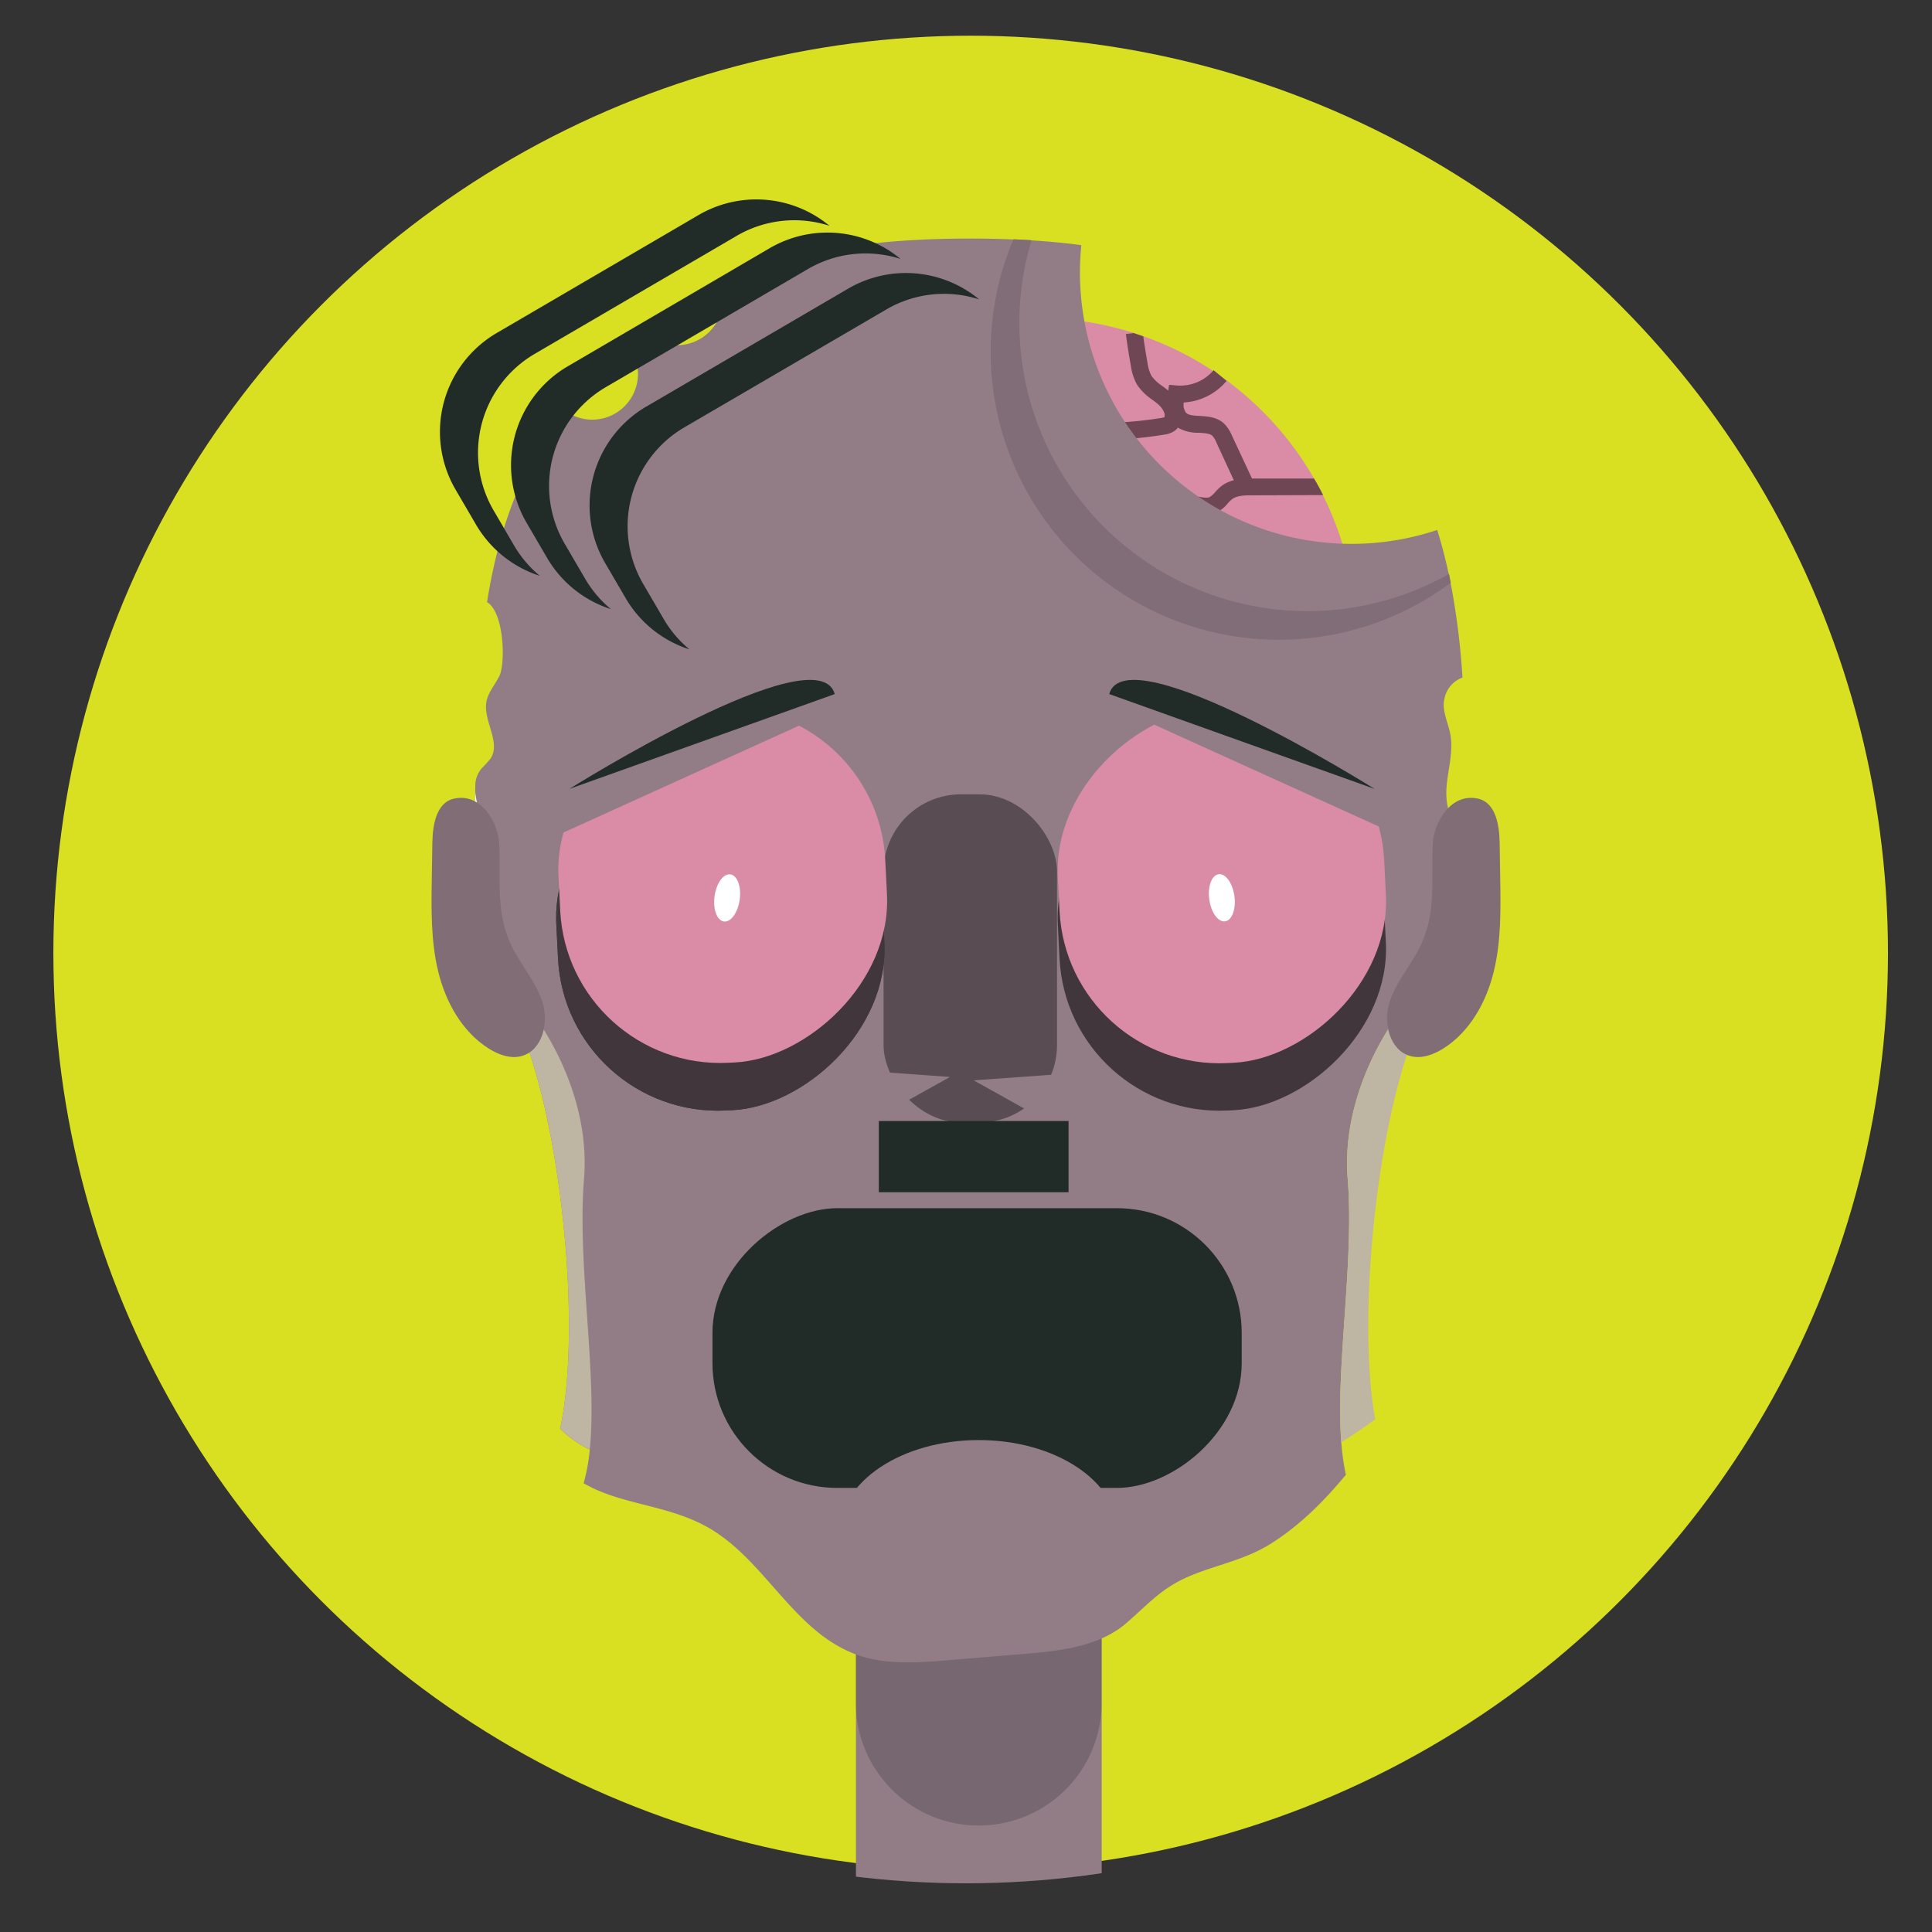<svg id="Layer_1" data-name="Layer 1" xmlns="http://www.w3.org/2000/svg" xmlns:xlink="http://www.w3.org/1999/xlink" viewBox="0 0 480 480"><rect x="0" y="0" width="480" height="480" fill="#333333" stroke="none"/><defs><style>.cls-1{fill:none;}.cls-2{fill:#d9e021;}.cls-3{clip-path:url(#clip-path);}.cls-4{fill:#927d87;}.cls-5{fill:#fff;}.cls-6{fill:#181922;opacity:0.22;}.cls-7{fill:#da8ca6;}.cls-8{fill:#6e4654;}.cls-9{fill:#594c53;}.cls-10{fill:#212b28;}.cls-11{fill:#2f403c;}.cls-12{fill:#40363b;}.cls-13{fill:#beb5a2;}.cls-14{fill:#806d77;}.cls-15{fill:#806d76;}</style><clipPath id="clip-path"><circle class="cls-1" cx="240" cy="240" r="227.9"/></clipPath></defs><title>Artboard 2</title><circle class="cls-2" cx="241.16" cy="236.77" r="227.9"/><g class="cls-3"><path class="cls-4" d="M212.62,342.61h61.09a0,0,0,0,1,0,0v139.1A22.74,22.74,0,0,1,251,504.46h-15.6a22.74,22.74,0,0,1-22.74-22.74V342.61A0,0,0,0,1,212.62,342.61Z"/><path class="cls-5" d="M225.33,86.3a6.69,6.69,0,0,1-3.6-1.1,8.17,8.17,0,0,1-2.34-2.94C221.41,83.54,223.4,84.89,225.33,86.3Z"/><path class="cls-6" d="M212.62,283.69h61.09a0,0,0,0,1,0,0V423a30.55,30.55,0,0,1-30.55,30.55h0A30.55,30.55,0,0,1,212.62,423V283.69A0,0,0,0,1,212.62,283.69Z"/><path class="cls-7" d="M337,158.39a79.35,79.35,0,1,1-55.4-75.69h0l2.41.81a78.39,78.39,0,0,1,17.27,8.58c.68.44,1.34.89,2,1.36l0,0a79.83,79.83,0,0,1,23.15,25.36c.8,1.37,1.54,2.78,2.24,4.2A78.87,78.87,0,0,1,337,158.39Z"/><path class="cls-8" d="M328.73,123l-17.67.06c-2.05,0-3.84.08-5,1a9.17,9.17,0,0,0-1.09,1.08,8,8,0,0,1-3.35,2.45,5.91,5.91,0,0,1-1.82.27,12.21,12.21,0,0,1-1.85-.18l-13.12-1.9a12.39,12.39,0,0,0-4.95-.1,2.81,2.81,0,0,0-2.22,2.1l-4.2-.28c.21-3.11,2.82-5.2,5.31-5.88a16.1,16.1,0,0,1,6.67,0l13.11,1.91a5,5,0,0,0,1.79.06,4.84,4.84,0,0,0,1.54-1.3,12.71,12.71,0,0,1,1.66-1.59,8.27,8.27,0,0,1,3-1.38l-4.32-9.35a5.68,5.68,0,0,0-1-1.69c-.67-.61-2-.68-3.37-.76a10.18,10.18,0,0,1-5.23-1.27,4.28,4.28,0,0,1-.53.59,5.32,5.32,0,0,1-2.77,1.13,98.47,98.47,0,0,1-14.65,1.31l-.06-4.21a95.36,95.36,0,0,0,14-1.25,6.15,6.15,0,0,0,.66-.15s0,0,0,0c.4-.89-.5-2.33-1.55-3.24-.45-.39-.94-.76-1.47-1.15a13.77,13.77,0,0,1-3.74-3.69,13.16,13.16,0,0,1-1.55-4.7c-.48-2.61-.89-5.26-1.24-7.9l1.91-.24h0l2.41.81c.3,2.19.66,4.4,1.05,6.57a9.77,9.77,0,0,0,1,3.27,10.4,10.4,0,0,0,2.69,2.51c.48.36,1,.73,1.46,1.13l.22-1.43,2,.17a10.88,10.88,0,0,0,8.91-3.64c.06,0,.1-.11.16-.17l1.84,1.53,0,0,1.38,1.14A15.06,15.06,0,0,1,294.1,100a3.33,3.33,0,0,0,.58,2.56c.63.64,2,.7,3.37.78,1.87.1,4.2.23,6,1.83a9.24,9.24,0,0,1,2,3l5,10.71H311l15.45,0C327.29,120.2,328,121.61,328.73,123Z"/><path class="cls-4" d="M334.83,292.83c1.93,23.79-4.64,55-.44,73.56-5.36,6.49-11.31,12.47-18.44,17-6.28,4-12.78,5.15-19.46,7.81-7.41,2.94-10.29,6.46-16.44,11.88-6.89,6.07-16.73,7.1-25.89,7.85l-12,1-6.55.54c-8,.66-16.37,1.27-23.81-1.77-15.08-6.14-22.07-23.52-36.13-31.34-10.08-5.6-21.52-5.49-30.67-10.86a46.2,46.2,0,0,0,1.53-8.37,25.61,25.61,0,0,1-7.38-5.2c2.5-11.17,3-29.87.83-50.83-2.35-22.83-7.22-42.41-12.43-52.22-.1-2.16-.18-4.33-.27-6.49a62.92,62.92,0,0,0-11.39-10.06c.67-6.52,1.33-13.14,1.68-20.06.09-1.56.15-3.14.2-4.74.14-4.57.22-9.1.3-13.58,0-.83,0-1.64.05-2.47a6.89,6.89,0,0,1,1.48-3.51,32.57,32.57,0,0,0,2.25-2.47c2.71-4.05-1.87-9.39-1-14.17.45-2.38,2.2-4.27,3.25-6.45,1.49-3.16,1.17-15.73-3.09-18.29,2.69-17,8-33,19.06-47.79a11.37,11.37,0,0,0,15.52-16.51c1.35-1.16,2.73-2.28,4.11-3.35a11.37,11.37,0,0,0,19.15-11.53c19-8.68,40-11.14,62.18-11.14q5.42,0,10.72.22c1.5,0,3,.14,4.49.22,4.19.27,8.33.65,12.41,1.19-.22,2.22-.34,4.49-.34,6.77a67.46,67.46,0,0,0,88.76,64c1.13,3.61,2.08,7.27,2.88,11,.16.73.3,1.45.46,2.18a185.65,185.65,0,0,1,2.94,23.49,7,7,0,0,0-4.48,5.23c-.71,2.89.87,5.8,1.44,8.73.85,4.35-.57,8.79-.92,13.22s.86,9.39,4.7,11.24c0,1.42,0,2.85,0,4.28,0,8.06.32,16,.72,23.79C347.78,245.88,333,270,334.83,292.83Z"/><rect class="cls-9" x="219.52" y="197.35" width="43.09" height="81.52" rx="19.22"/><polygon class="cls-4" points="241.91 268.41 314.31 308.82 311.78 263.36 241.91 268.41"/><polygon class="cls-4" points="236.01 267.57 163.62 307.98 166.14 262.52 236.01 267.57"/><rect class="cls-10" x="208" y="269.17" width="69.5" height="131.49" rx="31" transform="translate(577.67 92.17) rotate(90)"/><ellipse class="cls-4" cx="243.17" cy="380.8" rx="34.58" ry="23.02"/><rect class="cls-11" x="134.91" y="191.27" width="88.11" height="81.18" rx="39.8" transform="translate(401.61 41.55) rotate(87.14)"/><rect class="cls-12" x="134.91" y="191.27" width="88.11" height="81.18" rx="39.8" transform="translate(401.61 41.55) rotate(87.14)"/><rect class="cls-12" x="259.5" y="191.27" width="88.11" height="81.18" rx="39.8" transform="translate(519.99 -82.88) rotate(87.14)"/><rect class="cls-7" x="135.75" y="179.11" width="88.11" height="81.18" rx="39.8" transform="matrix(0.05, 1, -1, 0.05, 390.27, 29.16)"/><rect class="cls-7" x="259.5" y="179.48" width="88.11" height="81.18" rx="39.8" transform="translate(508.22 -94.08) rotate(87.14)"/><polygon class="cls-4" points="275.58 174.97 347.98 207.8 345.45 169.92 275.58 174.97"/><polygon class="cls-4" points="206.55 176.65 134.15 209.49 136.68 171.6 206.55 176.65"/><path class="cls-13" d="M146.53,360.1a25.61,25.61,0,0,1-7.38-5.2c2.5-11.17,3-29.87.83-50.83-2.35-22.83-7.22-42.41-12.43-52.22-.1-2.16-.18-4.33-.27-6.49,11.25,12.53,19.21,30.34,17.82,47.47C143.37,314.1,148.44,341.27,146.53,360.1Z"/><path class="cls-13" d="M341.31,304.07c-2,19.58-1.73,37.2.35,48.53a101.11,101.11,0,0,1-8.42,5.7c-1.44-18.73,3.26-44.87,1.59-65.47-1.47-18.13,7.52-37,19.82-49.61,0,2.58-.23,5.28-.43,7.75C348.83,260.45,343.73,280.54,341.31,304.07Z"/><path class="cls-10" d="M206.08,56.1a28.47,28.47,0,0,0-32.53-2.67l-50.14,29.3a28.45,28.45,0,0,0-10.22,38.92l5.07,8.68a28.38,28.38,0,0,0,15.85,12.73,28.32,28.32,0,0,1-6.4-7.55l-5.06-8.67a28.46,28.46,0,0,1,10.21-38.93L183,58.61A28.39,28.39,0,0,1,206.08,56.1Z"/><path class="cls-10" d="M223.74,64.33a28.47,28.47,0,0,0-32.53-2.66L141.07,91a28.45,28.45,0,0,0-10.22,38.92l5.07,8.68a28.38,28.38,0,0,0,15.85,12.73,28.32,28.32,0,0,1-6.4-7.55l-5.07-8.68a28.45,28.45,0,0,1,10.22-38.92l50.14-29.3A28.42,28.42,0,0,1,223.74,64.33Z"/><path class="cls-10" d="M243.26,74.38a28.49,28.49,0,0,0-32.53-2.67L160.59,101a28.45,28.45,0,0,0-10.22,38.93l5.07,8.67a28.34,28.34,0,0,0,15.85,12.73,28.27,28.27,0,0,1-6.4-7.54l-5.07-8.68A28.46,28.46,0,0,1,170,106.19L220.18,76.9A28.38,28.38,0,0,1,243.26,74.38Z"/><rect class="cls-10" x="218.34" y="278.52" width="47.14" height="17.68"/><path class="cls-10" d="M341.51,196s-61.72-38.72-65.93-23.56"/><path class="cls-10" d="M141.46,196s61.72-38.72,65.93-23.56"/><path class="cls-14" d="M360.45,144.78A71.58,71.58,0,0,1,251.79,59.45c1.5.06,3,.15,4.49.23A71.58,71.58,0,0,0,360,142.6C360.15,143.33,360.29,144.05,360.45,144.78Z"/><path class="cls-5" d="M118.58,216.3a5.61,5.61,0,0,1-1-1.06c.09-1.56.15-3.14.2-4.74.14-4.57.22-9.1.3-13.58a29.8,29.8,0,0,0,1.71,6.87C121.23,208,122.11,213.53,118.58,216.3Z"/><path class="cls-15" d="M112.61,198.47c-4.2,1.05-5.12,6.51-5.19,10.83l-.14,8.81c-.13,7.8-.25,15.7,1.6,23.28s5.92,14.92,12.5,19.09c2.43,1.54,5.38,2.63,8.15,1.91,5.16-1.35,6.87-8.18,5.29-13.27s-5.31-9.2-7.66-14c-4.17-8.47-2.65-16.65-3.14-25.6C123.73,204.23,119.42,196.77,112.61,198.47Z"/><path class="cls-15" d="M367.39,198.47c4.2,1.05,5.12,6.51,5.19,10.83l.14,8.81c.13,7.8.25,15.7-1.6,23.28s-5.92,14.92-12.5,19.09c-2.43,1.54-5.38,2.63-8.15,1.91-5.16-1.35-6.87-8.18-5.29-13.27s5.31-9.2,7.66-14c4.17-8.47,2.65-16.65,3.14-25.6C356.27,204.23,360.58,196.77,367.39,198.47Z"/><ellipse class="cls-5" cx="303.55" cy="223.07" rx="3.15" ry="5.91" transform="translate(-27.45 43.24) rotate(-7.8)"/><ellipse class="cls-5" cx="180.64" cy="223.07" rx="5.91" ry="3.15" transform="translate(-64.87 371.78) rotate(-82.2)"/></g></svg>